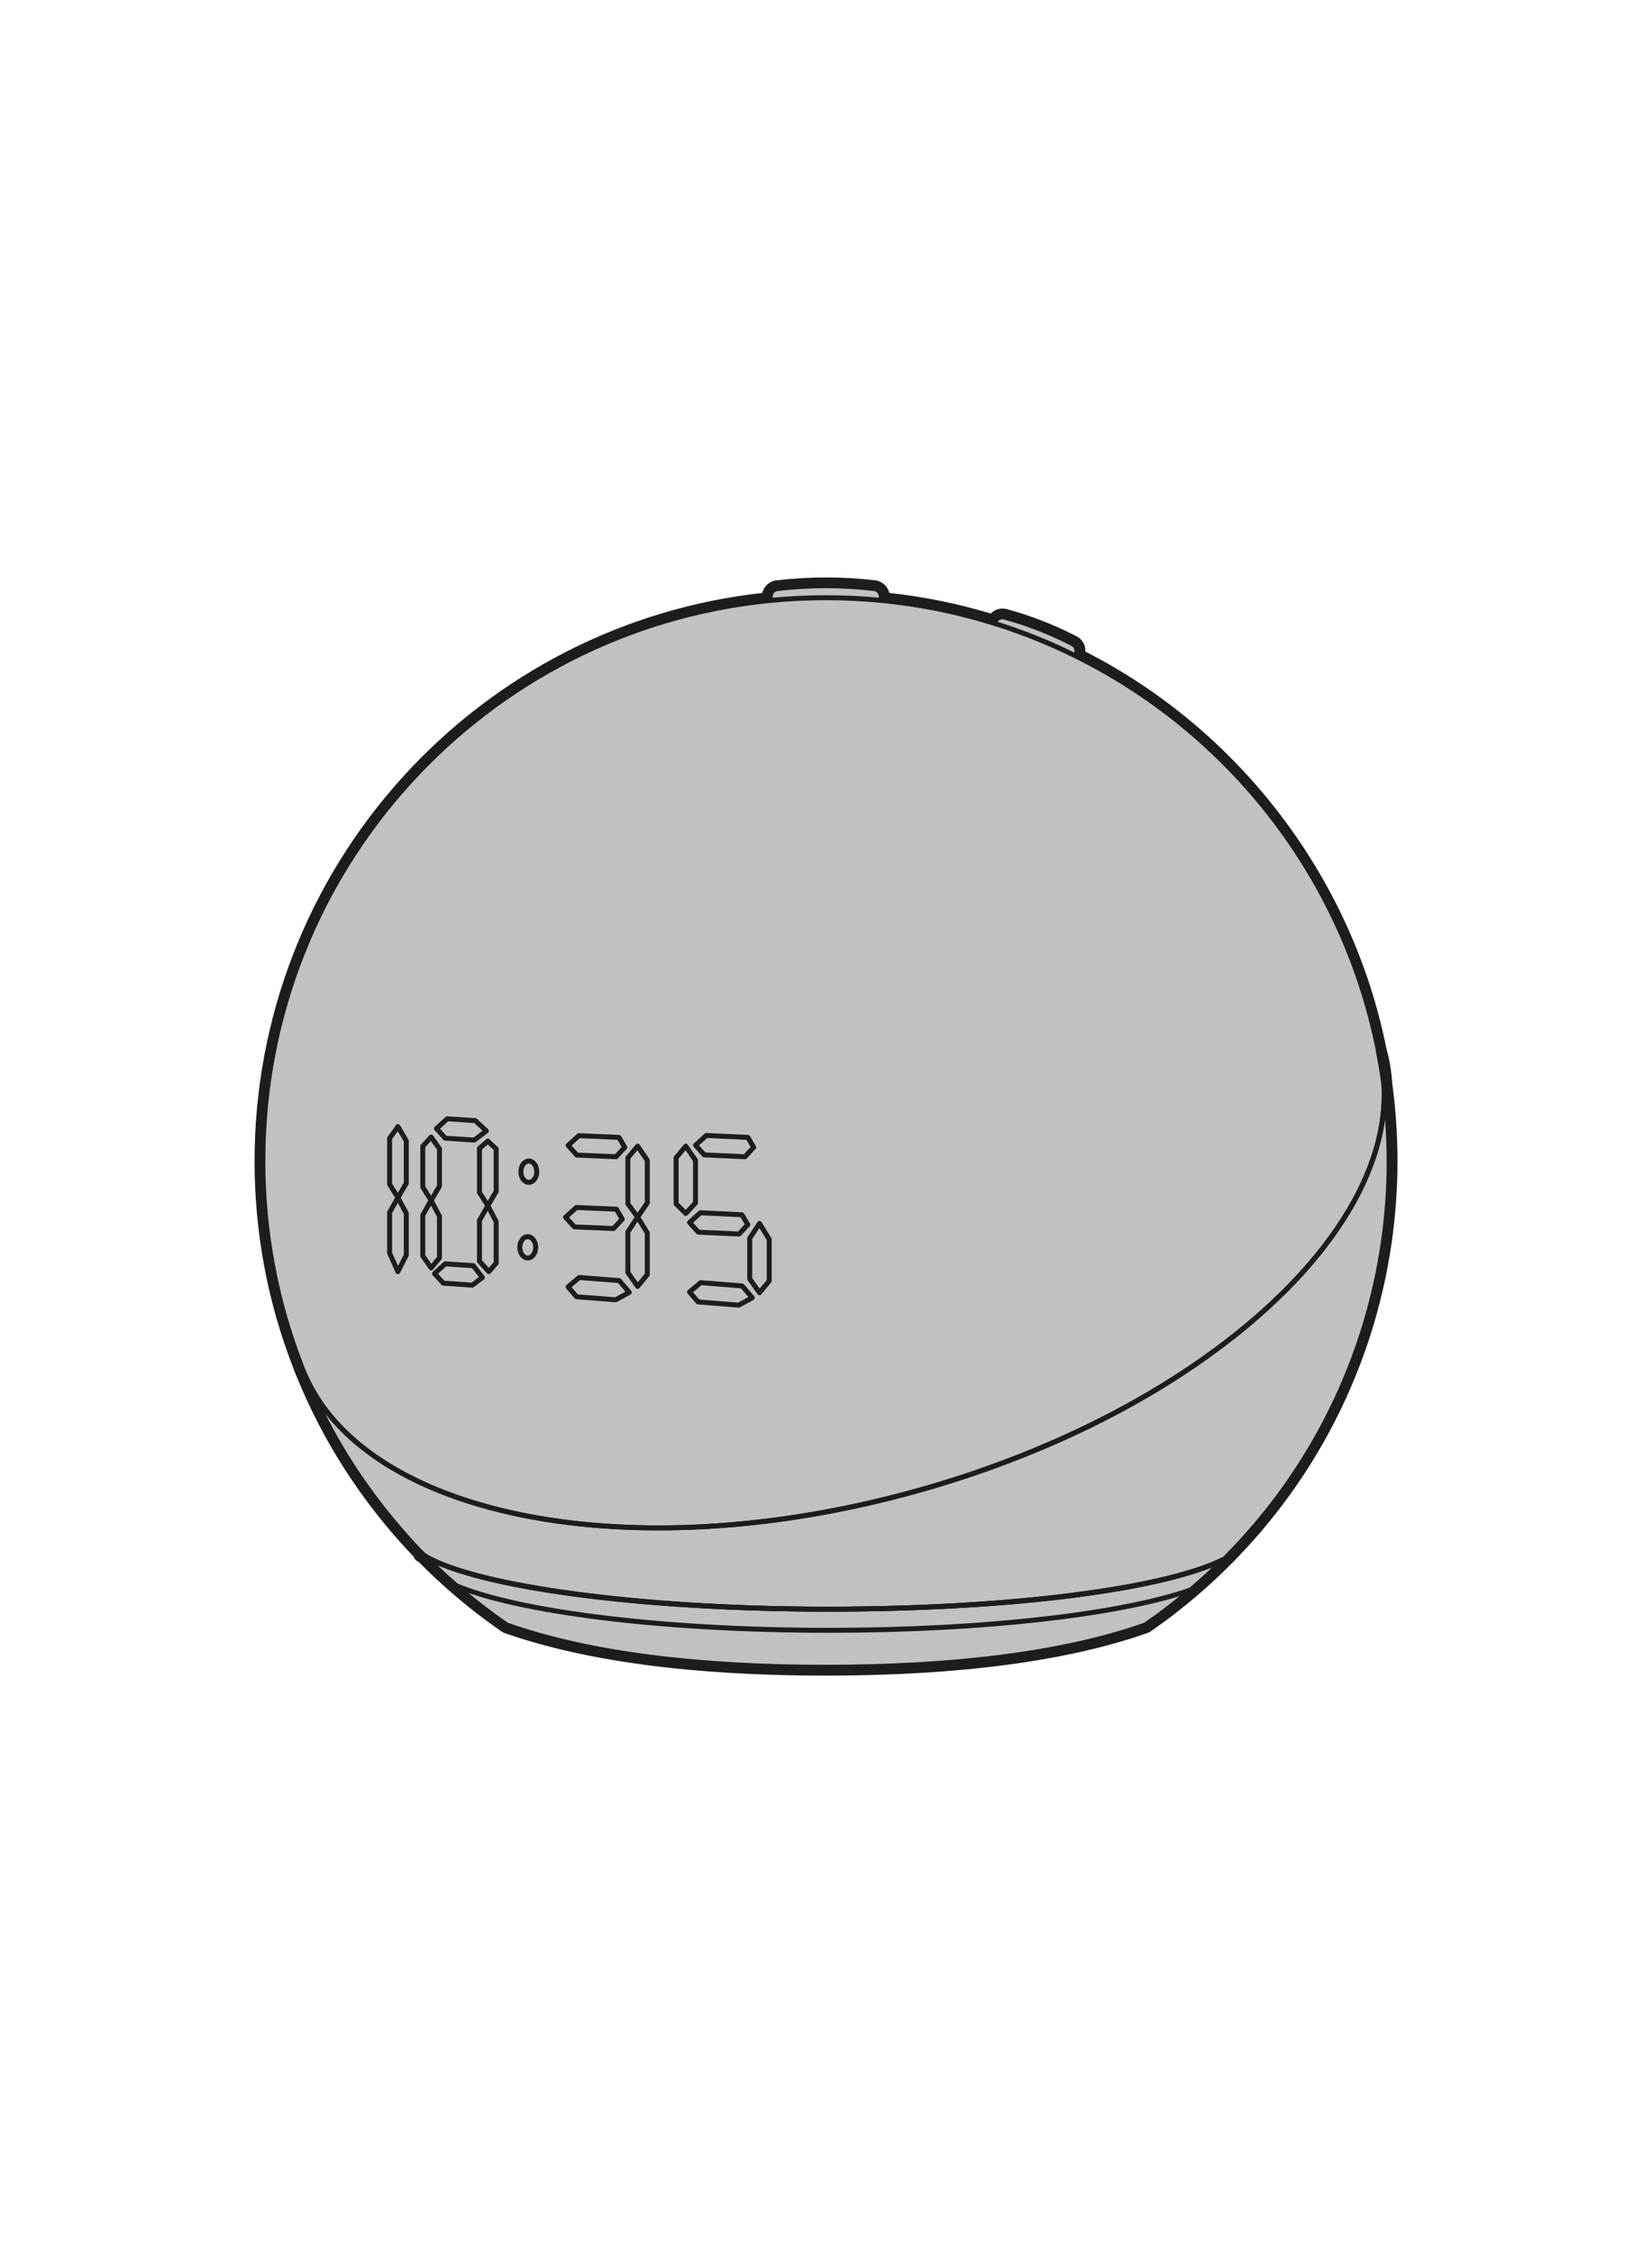 <?xml version="1.0" encoding="UTF-8"?>
<svg id="Ebene_1" data-name="Ebene 1" xmlns="http://www.w3.org/2000/svg" viewBox="0 0 249.45 340.16">
  <defs>
    <style>
      .cls-1 {
        stroke-linejoin: round;
      }

      .cls-1, .cls-2 {
        stroke: #1d1d1b;
        stroke-width: .75px;
      }

      .cls-1, .cls-3 {
        fill: #c2c1c1;
      }

      .cls-4 {
        fill: #1d1d1b;
      }

      .cls-4, .cls-3 {
        stroke-width: 0px;
      }

      .cls-2 {
        fill: none;
        stroke-miterlimit: 10;
      }
    </style>
  </defs>
  <g>
    <path class="cls-3" d="M124.63,252.35c-20.01,0-36.27-2.16-48.34-6.42-.05-.02-.1-.04-.15-.08-2.7-1.86-5.29-3.88-7.71-5.99-1.64-1.41-3.24-2.92-4.76-4.47-.14-.09-.28-.17-.4-.25-.16-.1-.26-.27-.28-.45-.7-.73-1.39-1.48-2.06-2.23-3.06-3.41-5.89-7.13-8.41-11.04-2.77-4.32-5.16-8.92-7.1-13.65-.23-.53-.45-1.09-.65-1.65-3.8-9.81-5.73-20.19-5.73-30.84,0-21.4,7.93-41.89,22.34-57.7,14.18-15.56,33.44-25.31,54.27-27.5h0c0-.95.7-1.74,1.62-1.84,2.49-.29,5-.44,7.46-.44s4.91.15,7.32.44c.92.11,1.62.9,1.62,1.83v.02c5.47.56,10.88,1.66,16.12,3.27.34-.52.91-.85,1.55-.85.16,0,.32.02.47.06,3.55.96,7.06,2.33,10.44,4.07.43.22.75.6.9,1.07.11.34.11.69.03,1.02,23.4,11.78,40.39,34.04,45.52,59.66h0c.47,1.69.76,3.43.87,5.18,0,.04.01.08.01.12.52,3.74.79,7.67.79,11.6,0,16.42-4.66,32.37-13.48,46.15-2.36,3.7-5.03,7.23-7.92,10.5-.72.83-1.4,1.56-2.06,2.25-.53.56-1.08,1.13-1.63,1.67-1.58,1.59-3.27,3.15-5.02,4.64-2.2,1.88-4.55,3.69-6.98,5.35-.05.03-.09.06-.15.07-12.06,4.27-28.38,6.43-48.52,6.43Z"/>
    <path class="cls-4" d="M124.75,88.43c2.42,0,4.83.14,7.25.43.61.07,1.07.6,1.07,1.21v.58c5.89.56,11.6,1.74,17.08,3.46l.09-.23c.19-.46.64-.75,1.13-.75.1,0,.21.01.31.04,3.65.98,7.07,2.35,10.31,4.02.6.31.82,1.05.51,1.64l-.1.19c23.25,11.5,40.48,33.34,45.71,59.49,0,0,0,.03,0,.03.47,1.68.75,3.38.86,5.1,0,.02,0,.03,0,.03.52,3.79.79,7.66.79,11.6,0,16.86-4.91,32.58-13.38,45.81-2.35,3.68-4.98,7.16-7.87,10.43-.66.75-1.34,1.5-2.04,2.23-.53.56-1.07,1.12-1.62,1.66-1.6,1.61-3.26,3.14-4.99,4.61-2.21,1.89-4.52,3.66-6.92,5.32-12.77,4.52-29.78,6.39-48.32,6.39s-35.36-1.87-48.13-6.39c-2.66-1.84-5.22-3.83-7.65-5.95-1.65-1.43-3.24-2.93-4.78-4.49-.15-.09-.31-.19-.45-.28,0-.06,0-.11.02-.16-.76-.79-1.51-1.59-2.23-2.41-3.06-3.42-5.85-7.09-8.35-10.96-2.74-4.27-5.1-8.8-7.04-13.55-.23-.53-.45-1.08-.64-1.63-3.68-9.5-5.69-19.83-5.69-30.62,0-44.12,33.6-80.4,76.61-84.63v-.58c0-.61.46-1.14,1.07-1.21,2.46-.29,4.92-.43,7.38-.43M124.75,87.18c-2.48,0-5.01.15-7.53.44-1.05.12-1.88.9-2.11,1.9-20.8,2.3-40,12.1-54.17,27.65-14.51,15.92-22.5,36.56-22.5,58.12,0,10.73,1.94,21.18,5.78,31.08.2.57.43,1.14.66,1.67,1.94,4.74,4.34,9.37,7.14,13.73,2.53,3.94,5.38,7.68,8.47,11.12.66.74,1.32,1.45,1.96,2.12.09.27.26.5.51.66.11.07.23.15.35.22,1.51,1.54,3.11,3.04,4.74,4.45,2.44,2.13,5.05,4.16,7.76,6.03.09.06.19.11.29.15,12.13,4.28,28.46,6.46,48.54,6.46s36.61-2.18,48.73-6.47c.1-.04.2-.09.29-.15,2.45-1.68,4.81-3.5,7.03-5.4,1.76-1.5,3.47-3.08,5.06-4.68.52-.51,1.06-1.06,1.64-1.69.65-.68,1.33-1.42,2.07-2.26,2.91-3.29,5.6-6.85,7.98-10.57,8.88-13.87,13.58-29.95,13.58-46.48,0-3.96-.27-7.92-.8-11.77h0s0-.01,0-.02c-.11-1.78-.41-3.55-.89-5.25-5.14-25.65-22.09-47.95-45.44-59.87.01-.29-.02-.57-.11-.86-.2-.63-.63-1.14-1.21-1.44-3.41-1.76-6.96-3.14-10.56-4.11-.21-.06-.42-.08-.63-.08-.68,0-1.32.28-1.77.75-4.99-1.5-10.14-2.55-15.33-3.11-.23-1-1.06-1.77-2.11-1.9-2.44-.29-4.92-.44-7.4-.44h0Z"/>
  </g>
  <path class="cls-2" d="M180.24,206.18c-8.5,5.79-18.56,10.94-29.74,15.03-2.61.97-5.29,1.87-8.02,2.7-1.23.39-2.48.75-3.74,1.1-23.32,6.55-45.81,7.23-63.03,3.03-2.27-.55-4.45-1.19-6.52-1.91-5.85-2.03-10.89-4.71-14.89-7.99-3.71-3.03-6.52-6.58-8.28-10.61-.23-.53-.45-1.08-.64-1.63-3.68-9.5-5.69-19.83-5.69-30.62,0-44.12,33.6-80.4,76.61-84.63,2.77-.27,5.58-.41,8.42-.41s5.6.14,8.35.41c5.89.56,11.6,1.74,17.08,3.46,4.24,1.32,8.33,2.97,12.25,4.91,23.26,11.5,40.48,33.34,45.71,59.49,0,0,0,.03,0,.03.34,1.69.63,3.38.86,5.1,0,.02,0,.03,0,.03.89,14.26-10.2,29.88-28.73,42.5Z"/>
  <path class="cls-2" d="M184.86,235.4c-1.6,1.61-3.26,3.14-4.99,4.61-2.21,1.89-4.52,3.66-6.92,5.32-12.77,4.52-29.78,6.39-48.32,6.39s-35.36-1.87-48.13-6.39c-2.66-1.84-5.22-3.83-7.65-5.95-1.65-1.43-3.24-2.93-4.78-4.49,7.91,4.66,32.17,8.05,60.86,8.05s51.16-3.14,59.92-7.54Z"/>
  <path class="cls-2" d="M209.76,175.29c0,16.86-4.91,32.58-13.38,45.81-2.35,3.68-4.98,7.16-7.87,10.42-.66.75-1.34,1.5-2.04,2.23-.53.56-1.07,1.12-1.62,1.66-8.76,4.4-32.28,7.54-59.92,7.54s-52.96-3.39-60.86-8.05c-.15-.15-.29-.29-.44-.45-.76-.79-1.51-1.59-2.23-2.41-3.06-3.42-5.85-7.09-8.35-10.96-2.74-4.27-5.1-8.8-7.04-13.55,1.75,4.03,4.57,7.58,8.28,10.61,4.01,3.29,9.05,5.97,14.89,7.99,2.07.72,4.25,1.36,6.52,1.91,17.22,4.2,39.71,3.52,63.03-3.03,1.26-.35,2.51-.72,3.74-1.1,2.73-.84,5.41-1.74,8.02-2.7,11.19-4.09,21.24-9.24,29.74-15.03,18.53-12.62,29.62-28.24,28.73-42.5.52,3.79.79,7.66.79,11.6Z"/>
  <path class="cls-2" d="M208.97,163.65c-.22-1.72-.51-3.42-.86-5.1.47,1.68.75,3.38.86,5.1Z"/>
  <polygon class="cls-1" points="58.83 171.86 58.83 178.81 60.09 180.81 58.83 183.04 58.83 189.19 60.08 191.99 61.35 189.49 61.35 183.2 60.09 180.81 61.35 178.66 61.35 172.24 60.09 170.09 58.83 171.86"/>
  <polygon class="cls-1" points="63.84 173.06 63.84 179.23 65.1 181.23 63.84 183.46 63.84 189.61 65.1 191.42 66.36 189.91 66.36 183.63 65.1 181.23 66.36 179.09 66.36 173.44 65.1 171.67 63.84 173.06"/>
  <polygon class="cls-1" points="72.4 173.37 72.4 180.03 73.66 182.03 72.4 184.26 72.4 190.42 73.81 191.99 74.92 190.71 74.92 184.43 73.66 182.03 74.92 179.89 74.92 173.47 73.66 172.28 72.4 173.37"/>
  <polygon class="cls-1" points="94.81 174.8 94.81 181.75 96.28 183.75 94.81 185.98 94.81 192.13 96.28 194.21 97.74 192.43 97.74 186.14 96.28 183.75 97.74 181.61 97.74 175.18 96.28 173.04 94.81 174.8"/>
  <g>
    <polygon class="cls-1" points="113.21 193.09 114.68 195.16 116.15 193.39 116.15 187.1 114.68 184.71 113.21 186.94 113.21 193.09"/>
    <polygon class="cls-1" points="111.54 197.05 113.59 195.93 112.07 194.15 105.8 193.65 104.12 195.06 105.41 196.56 111.54 197.05"/>
    <polygon class="cls-1" points="111.6 186.31 112.92 184.89 112.03 183.4 105.76 183.1 104.12 184.57 105.45 186.03 111.6 186.31"/>
    <polygon class="cls-1" points="112.49 174.64 113.81 173.22 112.93 171.72 106.65 171.43 105.02 172.9 106.35 174.36 112.49 174.64"/>
    <polygon class="cls-1" points="93.03 174.64 94.34 173.22 93.46 171.72 87.41 171.46 85.78 172.93 87.11 174.39 93.03 174.64"/>
    <polygon class="cls-1" points="92.64 185.48 93.96 184.06 93.08 182.56 87.03 182.3 85.4 183.77 86.73 185.23 92.64 185.48"/>
    <polygon class="cls-1" points="71.32 194.03 72.84 192.87 71.47 191.09 67.24 190.81 65.61 192.28 66.94 193.73 71.32 194.03"/>
    <polygon class="cls-1" points="71.62 172.13 73.44 170.74 71.77 169.19 67.54 168.91 65.91 170.38 67.24 171.84 71.62 172.13"/>
    <polygon class="cls-1" points="92.97 196.24 95.02 195.12 93.5 193.34 87.46 192.87 85.78 194.29 87.06 195.78 92.97 196.24"/>
    <polygon class="cls-1" points="105.02 175.18 103.55 173.04 102.09 174.8 102.09 181.75 103.55 183.2 105.02 181.61 105.02 175.18"/>
  </g>
  <ellipse class="cls-1" cx="79.85" cy="176.9" rx="1.2" ry="1.61"/>
  <ellipse class="cls-1" cx="79.69" cy="188.32" rx="1.2" ry="1.61"/>
  <path class="cls-2" d="M63.64,234.45c.15.15.29.3.44.45-.15-.09-.31-.19-.45-.28,0-.06,0-.11.02-.16Z"/>
  <path class="cls-2" d="M184.86,235.4c-1.6,1.61-3.26,3.14-4.99,4.61-10.25,3.64-30.89,6.13-54.69,6.13-25.14,0-46.77-2.77-56.33-6.75-1.65-1.43-3.24-2.93-4.78-4.49,7.91,4.66,32.17,8.05,60.86,8.05s51.16-3.14,59.92-7.54Z"/>
  <path class="cls-2" d="M64.08,234.9c-.15-.09-.31-.19-.45-.28,0-.06,0-.11.02-.16.15.15.29.3.44.45Z"/>
  <path class="cls-2" d="M150.14,94.11l.09-.23c.23-.56.85-.87,1.43-.71,3.65.98,7.07,2.35,10.31,4.02.6.31.82,1.05.51,1.64l-.1.19"/>
  <path class="cls-2" d="M116.3,90.65v-.58c0-.61.46-1.14,1.07-1.21,4.88-.57,9.75-.59,14.63,0,.61.07,1.07.6,1.07,1.21v.58"/>
</svg>